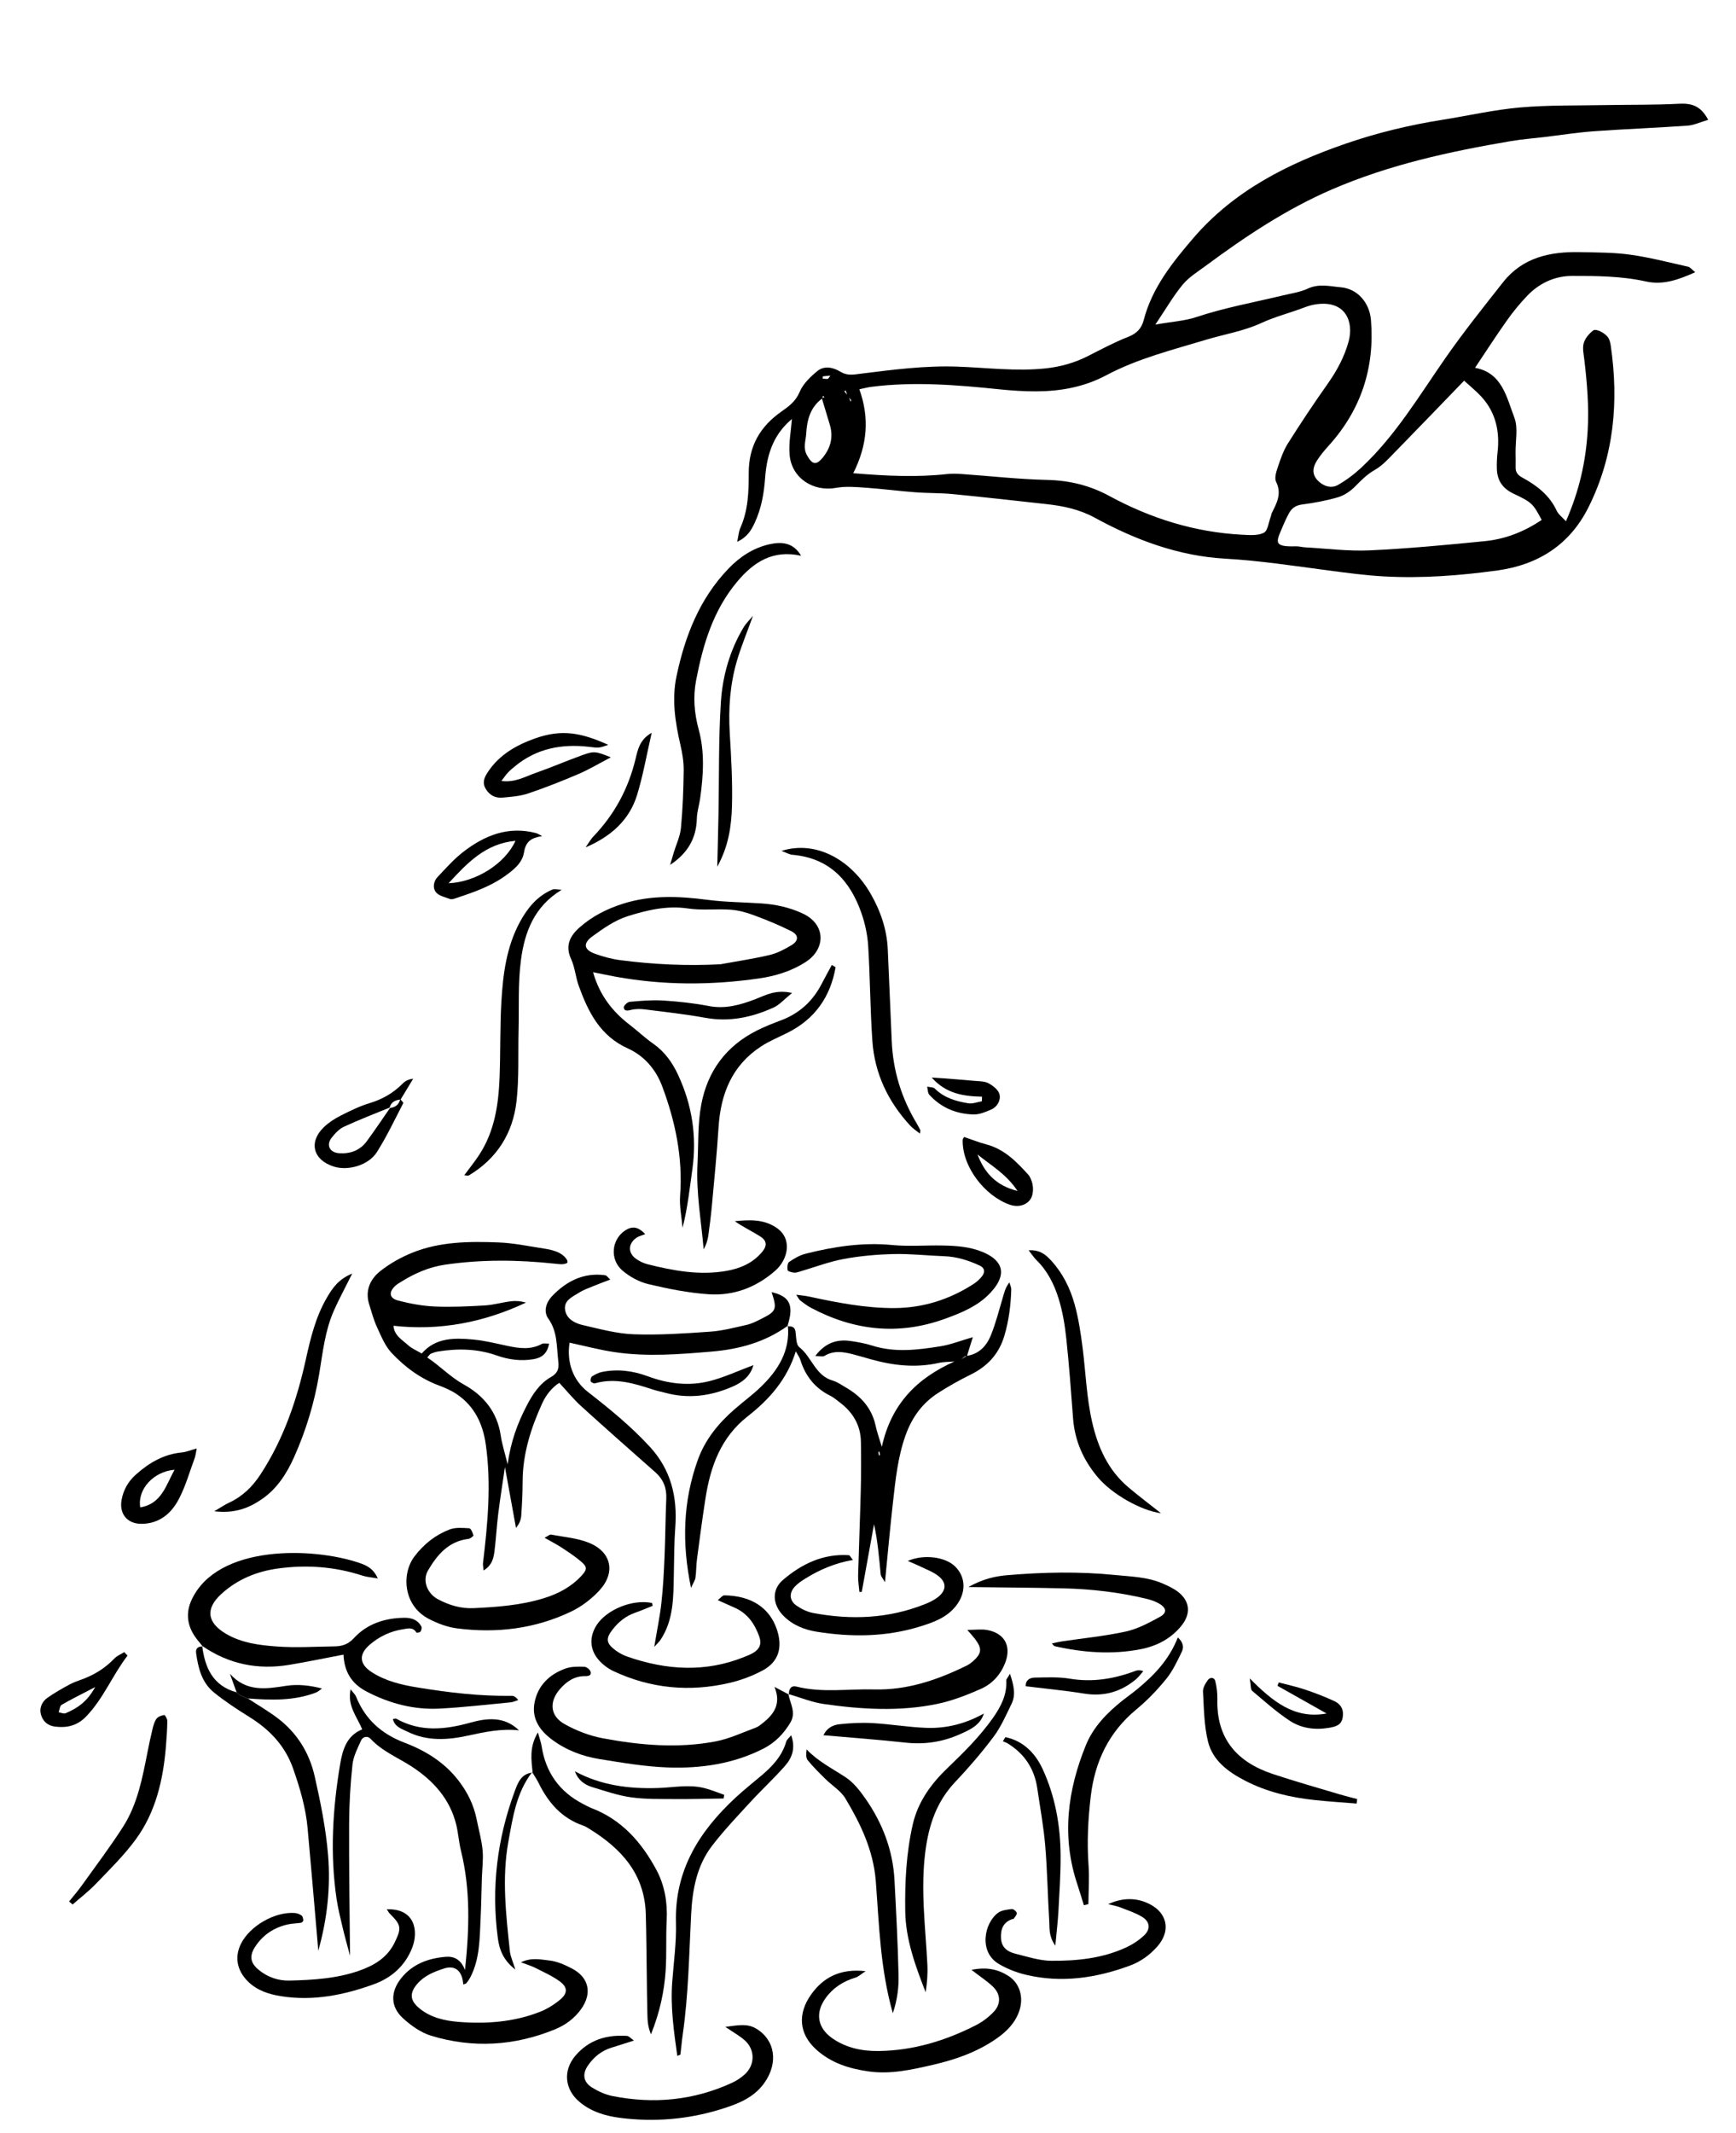 <?xml version="1.0" encoding="UTF-8"?>
<svg id="Layer_1" data-name="Layer 1" xmlns="http://www.w3.org/2000/svg" version="1.1" viewBox="0 0 685.51 841.89">
  <defs>
    <style>
      .cls-1 {
        fill: #000;
        stroke-width: 0px;
      }
    </style>
  </defs>
  <path class="cls-1" d="M50.36,653.41c-5.98,7.74-9.52,17.05-16.49,24.16-3.38,3.44-7.31,4.42-12,3.87-3.22-.38-5.04-2.26-5.74-4.93-.65-2.46.47-4.96,2.59-6.45,2.8-1.97,5.8-3.67,8.82-5.3,1.71-.93,3.6-1.51,5.43-2.21,4.64-1.78,8.72-4.37,12.18-7.99,1.05-1.1,2.6-1.71,3.92-2.54.43.46.86.92,1.29,1.38ZM37.59,665.82c-5.38,2.8-9.4,4.77-13.27,7.02-.71.41-.78,1.93-1.15,2.93.91.15,1.99.68,2.71.38,4.43-1.87,8.42-4.35,11.71-10.33Z"/>
  <g>
    <path class="cls-1" d="M674.53,47.29c-3.13.91-5.6,2.12-8.15,2.3-12.26.87-24.55,1.32-36.81,2.2-6.6.47-13.16,1.51-19.74,2.3-4.4.52-8.84.86-13.2,1.6-24.21,4.1-48.15,9.32-70.8,19.12-17.9,7.75-34.07,18.51-49.69,30.08-3.15,2.33-6.65,4.47-9.1,7.42-3.71,4.48-6.65,9.6-10.8,15.78,6.49-1.14,11.54-1.41,16.17-2.95,11.18-3.73,22.73-5.79,34.13-8.54,3.33-.8,6.84-1.27,9.89-2.7,4.4-2.06,8.78-.89,13.05-.52,6.58.58,11.33,6.08,11.88,12.93,1.53,18.8-3.88,35.31-16.52,49.4-1.8,2-3.6,4.07-4.98,6.36-1.46,2.41-1.87,5.04.39,7.47,2.05,2.2,5.27,3.43,8,1.89,3.37-1.9,6.56-4.3,9.39-6.95,13.42-12.56,22.75-28.27,33.14-43.19,7.16-10.27,15-20.08,22.76-29.92,7.75-9.82,18.65-12.12,30.4-11.86,6.6.14,13.27.09,19.78,1,7.7,1.07,15.28,3.05,22.89,4.75.79.18,1.43,1.08,2.8,2.18-6.68,2.98-12.67,5.14-19.43,3.65-9.64-2.13-19.47-2.21-29.24-2.19-6.79.01-12.94,2.86-17.72,7.88-2.88,3.02-5.56,6.28-7.97,9.69-4.26,6.01-8.25,12.21-12.59,18.69,10.72,1.95,12.45,11.62,15.52,19.63,1.56,4.07.41,9.19.48,13.83.03,1.96.05,3.92.02,5.88-.04,1.99,1.01,3.1,2.68,4,5.7,3.1,10.69,6.91,13.54,13.05.69,1.48,2.21,2.56,3.66,4.17,5.31-12.11,7.86-23.65,8.58-35.81.55-9.41-.23-18.64-1.32-27.91-.26-2.19-.81-4.57-.24-6.58.54-1.89,2.11-3.76,3.73-4.99,1.26-.95,5.21,1.31,6.13,3.15.43.86.67,1.86.81,2.82,3.22,22.13,1.34,43.57-8.81,63.84-7.42,14.82-19.93,22.69-35.94,24.89-14.87,2.04-29.86,3.19-44.89,2.35-7.3-.41-14.59-1.39-21.85-2.35-13.57-1.79-27.07-3.87-40.78-4.65-18.46-1.04-35.45-7.41-51.53-16.19-6-3.27-12.35-4.6-18.96-5.33-12.38-1.36-24.75-2.77-37.15-3.97-4.86-.47-9.78-.32-14.66-.7-6.57-.5-13.11-1.36-19.68-1.82-3.86-.27-7.86-.63-11.61.06-9,1.66-17.56-3.8-18.38-12.95-.42-4.75.56-9.62.9-14.23-6.49,5.5-9.8,12.49-10.58,23.24-.44,6.16-1.49,12.12-4.12,17.76-1.35,2.9-2.88,5.57-6.92,7.5.54-2.45.63-4.12,1.27-5.55,3.09-6.91,3.32-14.36,3.3-21.62-.03-10.63,4.52-18.37,12.87-24.22,3.02-2.12,5.67-4.06,7.25-7.81,1.34-3.19,4.24-5.97,7.02-8.24,2.71-2.21,6.25-1.42,9.03.28,2.81,1.71,5.21,1.15,8.26.77,12.65-1.58,25.28-3.23,38.18-2.76,11.47.42,22.95,1.91,34.5.7,5.98-.63,11.51-2.17,16.83-4.87,5.24-2.66,10.45-5.46,15.91-7.59,3.36-1.31,5.26-3.32,6.11-6.6,3.31-12.75,11.3-22.7,19.61-32.39,16.06-18.7,37.25-29.33,59.99-37.2,12.51-4.33,25.41-7.42,38.52-9.5,10.18-1.62,20.28-3.94,30.52-4.84,11.22-.98,22.56-.72,33.85-.94,9.57-.18,19.15-.02,28.7-.51,4.83-.25,8.65.49,11.72,6.34ZM334.83,156.45c-.31-.8-.62-1.6-.93-2.4-.17.16-.49.46-.48.47.52.59,1.06,1.16,1.6,1.73.29.76.59,1.51.88,2.27.08-.21.29-.52.22-.62-.39-.51-.85-.97-1.29-1.45ZM324.67,157.27c-4.71,3.44-6.01,8.47-6.32,13.88-.16,2.82-1.35,5.54.32,8.54,2.03,3.64,3.6,4.14,6.28.83,3.09-3.82,4.18-8.13,2.71-12.95-1.06-3.47-2.1-6.95-3.14-10.42.35-.14.7-.28,1.04-.42-.19-.17-.38-.35-.57-.52-.11.36-.22.71-.33,1.07ZM336.94,186.76c13.13,1.09,25.07,1.66,37.05.33,1.94-.22,3.93-.14,5.88,0,11.18.78,22.36,2.06,33.55,2.31,8.83.2,16.9,2.15,24.61,6.33,16.36,8.87,33.76,14.33,52.42,15.3,2.9.15,6.21.44,8.61-.77,1.59-.8,1.89-4.16,2.74-6.38.18-.46.19-.98.4-1.41,1.96-3.9,4.04-7.62,1.71-12.31-.72-1.45.02-3.89.63-5.69,1.1-3.24,2.22-6.59,4.02-9.45,4.97-7.89,10.14-15.66,15.52-23.27,3.74-5.28,6.81-10.85,8.48-17.06,2.03-7.54-1.06-16.04-12.37-14.67-1.68.2-3.37.65-4.94,1.25-5.72,2.2-11.66,3.65-17.32,6.27-6.8,3.14-14.46,4.36-21.71,6.55-13.35,4.03-26.98,7.42-39.36,14-8.78,4.67-18,6.31-27.65,6.36-4.87.03-9.77-.32-14.62-.81-16.82-1.73-33.64-3.12-50.53-.97-1.57.2-3.1.63-4.72.96,4.11,11.45,3.13,22.13-2.41,33.14ZM578.15,150.24c-9.35,9.66-18.16,18.85-27.07,27.95-2.57,2.62-5.1,5.52-8.22,7.28-3.11,1.76-5.36,4.1-7.78,6.54-1.82,1.83-4.23,3.49-6.67,4.21-4.64,1.38-9.47,2.25-14.28,2.89-2.53.34-4.07,1.48-5.18,3.51-.82,1.5-1.55,3.06-2.21,4.64-2.58,6.26-4.68,8.67,4.95,8.35,1.2-.04,2.42.33,3.63.4,8.52.47,17.07,1.59,25.55,1.2,15.21-.71,30.4-2.14,45.56-3.65,8.09-.81,15.56-3.79,22.35-8.36-3.37-6.33-3.77-6.92-11.11-10.37-4.28-2.01-6.43-5.15-6.59-9.73-.07-2.19.02-4.4.27-6.57.93-8.18-.66-15.65-6.3-21.88-1.97-2.17-4.29-4.01-6.9-6.41ZM327.91,148.25c-1.28.11-2.14.16-2.99.29-.07.01-.06.55-.09.85.67.06,1.35.21,2.01.14.26-.03.47-.54,1.07-1.28Z"/>
    <path class="cls-1" d="M311.11,523.2c-9,6.53-19.22,9.3-30.18,10.22-12.74,1.08-25.46,2.09-38.17.22-6.01-.88-11.91-2.47-17.85-3.74-1.19,7.63,1.26,14.8,7.29,19.48,8.56,6.65,16.91,13.48,24.31,21.49,8.46,9.15,11.02,19.87,10.14,31.91-.45,6.06-.43,12.15-.56,18.23-.19,9.05.04,18.18-5.28,26.19-.46.69-1.12,1.26-2.46,2.75,1.1-6.65,2.24-12.05,2.84-17.5.67-6.06.97-12.16,1.23-18.25.32-7.57.35-15.16.68-22.73.19-4.24-1.16-7.64-4.34-10.45-9.77-8.62-19.55-17.24-29.2-26-3.02-2.74-5.62-5.95-8.73-9.28-2.82,1.86-5.13,4.62-6.68,8-4.52,9.88-7.77,20.07-7.78,31.1,0,4.4-.24,8.8-.53,13.18-.11,1.65-.66,3.28-2.09,4.97-1.44-7.91-2.87-15.81-4.36-24.01-.92,6.36-1.89,12.37-2.64,18.4-.61,4.84-.86,9.72-1.46,14.56-.35,2.86-.89,5.76-4.33,7.85-.11-1.34-.32-2.15-.23-2.93,1.86-15.58,3.33-31.15,1.09-46.83-1.16-8.14-4.47-15.05-11.4-19.77-2.19-1.49-4.71-2.58-7.2-3.51-7.32-2.74-13.45-7.32-18.66-12.9-2.58-2.76-4.09-6.62-5.72-10.15-1.31-2.84-2.11-5.93-3.06-8.93-1.7-5.42.38-9.96,4.4-13.13,3.78-2.99,8.17-5.45,12.65-7.26,10.91-4.4,22.52-4.49,34.04-4.04,6.07.23,12.11,1.54,18.15,2.45,1.68.25,3.39.65,4.97,1.28,2.95,1.17,4.92,3.88,3.78,4.46-1.28.65-3.14.36-4.71.19-14.47-1.55-28.91-1.71-43.34.4-6.45.95-12.21,3.52-17.65,6.95-.62.39-1.27.77-1.82,1.26-2.83,2.5-2.63,5,.92,5.93,4.7,1.23,9.59,2.14,14.43,2.36,6.61.29,13.26-.03,19.88-.42,3.4-.2,6.75-1.2,10.15-1.63,1.99-.25,4.04-.09,6.07.51-16.73,7.88-34.13,11.19-52.46,9.13-.31-.16-.62-.31-.92-.47.35.1.7.21,1.05.31.16,3.96,3.42,5.7,5.88,7.92,1.42,1.28,3.31,2.04,5.28,3.2,5.48-6.32,12.89-6.19,20.25-5.52,4.59.42,9.13,1.57,13.66,2.53,4.63.98,9.18,1.62,13.6-.82.55-.3,1.4-.06,2.78-.09-.67,3.82-2.76,5.58-6.16,6.15-4.95.83-9.75.21-14.46-1.45-7.59-2.68-15.37-2.86-23.24-1.58-.95.16-1.9.47-2.79.84-.41.17-.68.67-1.46,1.51,5.04,3.33,9.08,7.7,14.44,10.67,7.86,4.35,13.2,10.83,14.58,20.13.5,3.36,1.57,6.63,2.72,11.37,1.24-8.98,3.87-16.03,7.38-22.85,2.42-4.7,5.16-9.01,9.79-11.63,2.63-1.49,3.18-3.34,2.85-6.07-.71-5.79-.22-11.73-3.95-16.95-2.1-2.94-.73-6.55,1.47-8.86,5.64-5.91,12.49-9.44,21.01-8.26.59.08,1.08.9,1.98,1.71-2.31.88-4.32,1.61-6.3,2.43-2.02.84-4.15,1.55-5.98,2.71-2.61,1.66-6.23,3.07-5.53,6.98.63,3.48,3.86,5.13,6.97,5.84,6.65,1.52,13.37,3.39,20.11,3.63,10.04.36,20.14-.33,30.18-1.03,4.86-.34,9.67-1.62,14.46-2.7,1.89-.42,3.69-1.34,5.44-2.21,6.31-3.12,6.59-3.88,4.37-10.69,5.96,1.38,8.04,3.97,7.28,9.25-.2,1.43-.68,2.82-1.03,4.22,0,0,.18-.22.18-.22Z"/>
    <path class="cls-1" d="M80.04,649.75c-1.05-1.32-2.18-2.58-3.12-3.97-3.08-4.54-3.56-9.43-1.26-14.38,10.14-21.9,47.8-20.86,66.21-14.59,2.72.93,5.5,2.05,7.31,6.13-2.55-.44-4.32-.54-5.95-1.07-10.92-3.58-22.07-4.4-33.4-2.86-8.45,1.15-16.1,4.28-22.45,10.08-6.42,5.86-5.58,11.38,1.99,15.78,6.16,3.58,13.02,4.41,19.79,4.92,7.56.57,15.2.06,22.81-.03,2.98-.04,5.4-.68,7.75-3.24,5.22-5.67,12.2-7.94,19.91-8.05,2.96-.04,5.33.83,6.78,3.46.27.48-.01,1.49-.38,2.02-.24.34-1.51.5-1.62.32-1.37-2.27-3.49-1.54-5.32-1.26-4.96.76-9.41,2.89-13.16,6.15-4.38,3.8-4,7.64.84,10.76,5.48,3.54,11.74,5.02,18.01,6.04,12.32,2.01,24.71,3.51,37.24,3.31.83-.01,1.67.37,2.61,1.68-.98.3-1.95.79-2.96.89-9.31.89-18.62,1.97-27.95,2.47-10.25.55-19.96-2.01-29.02-6.76-5.98-3.13-8.75-7.89-9.07-14.54-7.15,1.36-14.29,2.86-21.49,4.05-12.38,2.03-23.87-.29-34.27-7.48l.2.17Z"/>
    <path class="cls-1" d="M310.93,523.42c1.51.02,2.91.02,3.2,2.11.29,2.12.18,5.11,1.48,6.13,4.96,3.87,6.33,11.23,13.18,13.19,1.84.53,3.51,1.74,5.2,2.72,5.97,3.45,10.3,8.16,11.78,15.15.5,2.37,1.35,4.66,2.44,8.31,3.73-17.1,14.04-27.17,28.69-33.7-2.08.18-4.21.12-6.23.57-9.05,2.02-17.92,1.04-26.71-1.42-2.35-.66-4.69-1.36-7.05-1.97-3.85-1-7.65-1.65-11.38.62-.65.4-1.75.04-3.61.03,4.01-5.27,8.57-6.68,13.94-5.92,2.89.41,5.8.94,8.58,1.82,8.97,2.85,17.97,1.69,26.91.27,4.03-.64,7.91-2.19,12.79-3.6-.87,2.81-1.6,5.15-2.33,7.5-.24,0-.55-.1-.71.01-.51.36-.97.8-1.45,1.21.68-.44,1.36-.89,2.04-1.33,4.91-.7,7.89-3.96,9.59-8.15,1.91-4.73,3.17-9.73,4.63-14.63.61-2.03,1.01-4.11,2.68-6.22.26.95.76,1.92.73,2.86-.18,6.11-.93,12.09-2.67,18.04-2.17,7.41-6.74,12.24-13.49,15.55-4.39,2.16-8.68,4.58-12.8,7.23-6.19,3.98-10.27,9.66-12.76,16.62-3.09,8.62-3.99,17.62-5,26.59-1.15,10.15-2.05,20.33-3.15,31.43-.8-1.45-1.6-2.27-1.69-3.16-.65-6.59-1.17-13.19-2.63-19.73-1.61,8.9-3.23,17.81-4.84,26.71-.31,0-.62.01-.93.02-.18-2.16-.57-4.33-.51-6.49.3-11.23.77-22.46,1.05-33.69.16-6.36.16-12.73.05-19.09-.11-6.61-3.22-11.7-8.43-15.6-1.18-.88-2.31-1.9-3.62-2.54-6.1-3.01-9.91-7.84-11.89-14.27-.28-.91-.91-1.71-1.77-3.28-3.46,11.13-10.53,19.03-18.98,25.63-10.66,8.34-14.73,19.84-16.7,32.49-1.24,7.95-2.29,15.92-3.34,23.9-.32,2.41-.26,4.88-.6,7.29-.15,1.07-.86,2.06-1.75,4.05-3.7-17.78-3.14-34.15,2.59-50.28,2.89-8.14,8.09-14.54,14.47-20.11,3.51-3.07,7.31-5.83,10.64-9.07,6.71-6.53,11.45-14.05,10.54-23.99l-.18.22ZM347.15,572.72c-.1.19-.31.39-.29.57.05.43.2.85.31,1.27.11-.19.33-.4.31-.58-.05-.43-.22-.84-.33-1.26Z"/>
    <path class="cls-1" d="M183.62,777.48c1.74-16.34,2.19-31.81-1.62-47.18-.82-3.32-1.02-6.8-1.83-10.13-2.47-10.12-8.96-17.31-17.41-22.87-5.51-3.62-11.79-6.06-16.41-11.05-1.21-1.31-3.07-.87-3.74.6-1.41,3.08-3.06,6.28-3.42,9.56-.84,7.77-1.3,15.62-1.33,23.44-.07,17.14.21,34.27.36,52-1.04-3.92-2.04-7.43-2.88-10.98-.9-3.8-1.86-7.6-2.43-11.45-2.64-17.88-1.55-35.69,1.45-53.42.96-5.65,2.66-11.07,8.67-13.49-2.05-5.02-5.95-9.19-4.58-15.8,1.05,1.37,1.81,2.03,2.15,2.86,3.59,9,10.13,14.78,19.1,18.18,8.39,3.18,15.85,7.79,21.43,15.06,3.49,4.55,5.96,9.54,7.08,15.18.82,4.07,1.97,8.11,2.36,12.22.34,3.61-.17,7.31-.29,10.97-.17,5.37-.24,10.75-.5,16.12-.38,7.8-.3,15.7-3.98,22.92-.44.86-.99,1.69-1.61,2.43-.26.31-.84.36-1.27.52-.33-5.27-3.11-7.73-7.58-6.28-3.95,1.28-7.85,2.82-10.68,6.19-2.98,3.55-2.77,6.43.85,9.45,4.56,3.8,10.24,5.01,15.75,5.44,10.78.84,21.57.06,31.8-3.92,2.91-1.13,5.72-2.87,8.13-4.87,3.05-2.54,3-4.94-.21-7.26-2.94-2.13-6.35-3.63-9.61-5.29-1.47-.75-3.09-1.21-5.66-2.2,4.29-2.01,7.89-1.05,11.16-.71,3.07.32,6.16,1.7,8.96,3.16,6.78,3.54,8.08,9.8,3.67,16-2.66,3.74-6.28,6.36-10.37,8.03-15.96,6.54-32.39,7.53-48.89,2.51-4.05-1.23-7.93-4.01-11.12-6.91-5.02-4.58-4.96-10.47-.68-15.81,4.45-5.55,10.55-7.8,17.36-8.41,3.41-.31,6.19.92,7.83,5.21Z"/>
    <path class="cls-1" d="M234.19,383.7c2.57,9.03,7.6,15.48,14.41,20.7,3.13,2.4,5.99,5.16,9.21,7.4,4.59,3.19,7.67,7.48,9.96,12.42,5.52,11.85,7.45,24.25,5.63,37.25-1.08,7.7-1.91,15.43-3.87,23.11-.36-4.23-1.28-8.5-.97-12.68,1.12-15.02-1.87-29.28-7.08-43.2-2.53-6.74-7.15-12.03-13.58-14.94-10.94-4.94-15.64-14.38-19.37-24.7-1.24-3.43-1.49-7.28-3.01-10.55-2.46-5.3-.43-9.13,3.27-12.43,5-4.45,10.86-7.41,17.27-9.44,11.05-3.49,22.17-2.97,33.45-1.5,6.98.91,14.08.93,21.12,1.4,5.66.38,11.12,1.56,16.32,3.97,9.21,4.28,9.19,13.96,1.26,19.11-5.7,3.7-12.08,5.61-18.59,6.54-18.81,2.71-37.65,2.72-56.42-.68-2.85-.52-5.68-1.12-9.01-1.79ZM284.46,380.56c6.49-1.19,13.03-2.15,19.44-3.66,3.02-.72,5.95-2.25,8.64-3.87,2.9-1.75,2.91-4.03-.07-5.53-4.79-2.4-9.79-4.45-14.82-6.31-2.93-1.09-6.06-1.95-9.16-2.17-5.59-.4-11.3.35-16.8-.48-8.35-1.25-16.21.66-23.84,3.05-5,1.57-9.61,4.81-13.93,7.95-3.84,2.79-3.34,5.29,1,6.86,3.2,1.16,6.56,2.08,9.93,2.52,13.12,1.71,26.3,2.35,39.61,1.64Z"/>
    <path class="cls-1" d="M215.02,606.9c1.43-.73,2.06-1.35,2.55-1.26,5.01.95,10.26,1.33,14.92,3.2,8.99,3.61,10.75,11.78,4.15,18.9-3.1,3.34-7,6.31-11.1,8.27-14.29,6.84-29.54,8.66-45.16,6.63-3.79-.49-7.63-1.95-11.05-3.73-10.22-5.32-10.81-17.89-5.66-24.66,3.69-4.85,8.27-8.48,13.84-10.62,2.34-.9,5.2-.64,7.8-.48.64.04,1.35,1.75,1.64,2.79.08.28-1.25,1.31-2,1.4-7.89.94-12.38,6.36-15.98,12.54-2.26,3.89-.3,9,3.97,11.28,4.36,2.33,9.06,3.75,14.12,3.51,9.33-.44,18.61-1.13,27.63-3.9,5.74-1.76,10.87-4.47,14.96-8.92,2.24-2.44,2.29-3.43-.14-5.52-2.4-2.07-5.09-3.82-7.74-5.57-1.97-1.29-4.08-2.36-6.75-3.88Z"/>
    <path class="cls-1" d="M311.32,668.57c.67,3.74,3.18,7.29.75,11.32-2.61,4.33-5.97,7.83-10.46,10.14-11.91,6.11-24.8,7.97-37.91,7.51-9.01-.32-18.01-1.86-26.94-3.3-6.81-1.1-13.23-3.52-18.87-7.75-4.9-3.67-7.99-8.35-6.82-14.52,1.29-6.79,5.92-11.23,12.33-13.5,2.24-.79,4.86-.74,7.3-.67.89.03,2.28,1.1,2.5,1.94.38,1.46-.66,1.79-2.22,1.77-4.19-.06-7.41,2.21-9.99,5.24-4.23,4.97-3.74,10.5,1.93,13.67,4.63,2.59,9.85,4.62,15.04,5.59,14.77,2.78,29.73,4.09,44.64,1.25,5.44-1.04,10.62-3.51,15.88-5.45,1.11-.41,2.08-1.28,3.03-2.04,4.24-3.43,6.98-7.45,4.33-14.01,2.41,1.27,4.05,2.14,5.68,3,0,0-.21-.2-.21-.2Z"/>
    <path class="cls-1" d="M383.6,777.42c6.21-1.25,10.62-.14,14.61,2.4,4.45,2.84,6.08,8.36,4.33,13.67-1.61,4.88-5.04,8.29-9.17,11.15-7.58,5.26-16.21,8.24-24.99,10.26-8.26,1.9-16.65,3.84-25.4,2.6-7.72-1.09-14.75-3.3-20.65-8.61-7-6.31-7.34-14.27-2.05-21.72,4.84-6.82,11.56-10.35,21.53-9.23-1.93,1.26-2.83,2.18-3.91,2.5-4.86,1.44-8.92,4.03-11.88,8.12-4.22,5.84-3.23,11.8,2.69,15.9,5.42,3.76,11.68,5.06,18.12,4.99,13.72-.15,26.54-4.04,38.66-10.25,2.56-1.31,4.99-3.18,6.96-5.27,2.88-3.06,2.7-6.9-.31-9.83-2.22-2.15-4.88-3.86-8.54-6.69Z"/>
    <path class="cls-1" d="M314.38,510.97c2.12.3,3.51.4,4.87.69,11.26,2.42,22.61,4.66,34.11,4.58,11.17-.08,21.72-3.41,31.2-9.59,1.21-.79,2.33-1.83,3.22-2.97,1.25-1.61,1.13-3.26-.91-4.21-4.47-2.07-9.1-3.53-14.1-3.7-6.59-.23-13.18-1-19.76-.85-6.62.16-13.29.73-19.79,1.94-5.97,1.11-11.73,3.33-17.59,5.04-.7.2-1.47.46-2.17.35-.88-.13-2.35-.48-2.44-.95-.2-1.05-.09-2.79.59-3.26,1.98-1.36,4.18-2.66,6.48-3.24,11.22-2.82,22.53-4.57,34.23-3.44,6.55.63,13.21.06,19.82.19,5.38.1,10.73.45,15.83,2.54,6.63,2.72,10.87,7.73,3.24,16-4.96,5.38-11.62,8.07-18.33,10.48-18.18,6.52-35.7,4.55-52.59-4.4-1.51-.8-2.9-1.86-4.26-2.9-.49-.37-.76-1.04-1.64-2.32Z"/>
    <path class="cls-1" d="M316.33,219.34c-11.03-2.44-18.61,2.34-25.22,10.21-9.51,11.32-13.52,24.84-16.22,38.9-1.26,6.54-.76,12.99,1.04,19.58,2.4,8.83,1.82,17.99.55,27.03-.37,2.66-1.24,5.28-1.31,7.94-.19,7.73-3.47,13.63-10.54,18.33.57-1.96.97-3.4,1.41-4.83.98-3.25,2.54-6.44,2.85-9.75.71-7.53,1-15.12,1.09-22.69.04-3.39-.55-6.85-1.32-10.18-2.06-8.91-3.43-17.89-1.53-26.94,3.33-15.82,9.03-30.56,20.5-42.5,4.52-4.71,9.77-8.17,16.17-9.63,4.98-1.14,9.53-.63,12.54,4.53Z"/>
    <path class="cls-1" d="M286.44,799.92c5.1-.66,8.65-1.4,12.14.68,7.48,4.45,8.97,13.57,3.09,21.66-4.32,5.93-10.9,8.3-17.42,10.29-12.79,3.9-25.98,4.98-39.25,3.3-5.82-.74-11.48-2.37-16.2-6.34-5.87-4.93-6.53-12.36-1.62-18.17,5.36-6.33,12.42-8.38,20.4-7.85.79.05,1.53.99,2.74,1.83-3.32,1.05-6.06,1.95-8.83,2.8-3.92,1.2-6.93,3.63-9.24,6.93-2.4,3.45-1.99,6.61,1.55,8.82,2.45,1.52,5.26,2.8,8.07,3.35,16.28,3.23,32.12,1.74,47.28-5.26,1.75-.81,3.42-1.94,4.86-3.22,4.19-3.75,4.25-9.8.05-13.53-1.97-1.75-4.35-3.04-7.62-5.28Z"/>
    <path class="cls-1" d="M210.32,699.56c-.5-5-1.38-10.05,2.08-15.84.68,2.47,1.24,3.91,1.47,5.4,1.62,10.44,7.08,18.08,16.48,22.89,1.09.56,2.17,1.17,3.31,1.61,11.92,4.56,19.77,13.58,25.56,24.38,3.23,6.03,4.41,12.85,4.04,19.88-.35,6.6.02,13.23-.41,19.82-.55,8.24-2.26,16.29-5.79,25.17-1.47-3.56-1.35-6.15-1.43-8.66-.15-4.89-.16-9.79-.23-14.69-.12-8.09-.16-16.17-.4-24.25-.47-15.67-9.62-25.66-22.11-33.39-.84-.52-1.68-1.08-2.6-1.39-8.48-2.9-13.8-9.07-17.62-16.84-.73-1.48-1.67-2.84-2.52-4.26l.18.17Z"/>
    <path class="cls-1" d="M257.75,633.74c-2.28.91-4.61,1.93-7.01,2.76-3.62,1.26-6.43,3.56-8.76,6.5-2.93,3.71-2.67,5.63,1.31,8.48,1.38.99,2.95,1.81,4.55,2.36,15.28,5.29,30.61,6.29,45.93.14,1.35-.54,2.75-1.07,3.97-1.85,2.32-1.5,3.07-3.48,2.06-6.29-1.83-5.09-4.68-9.15-9.76-11.38-2.01-.89-4.02-1.8-6.6-2.95,1.02-.76,1.82-1.9,2.61-1.89,10.61.14,17.79,4.89,20.68,13.34,2.4,7.02.87,12.86-5.58,16.3-4.05,2.17-8.52,3.84-12.99,4.89-15.78,3.71-31.22,2.26-45.93-4.63-2.77-1.3-5.55-3.6-7.12-6.17-2.27-3.7-2.03-8.03.43-11.9,4-6.26,14.3-10.41,21.91-8.82.1.02.12.44.29,1.1Z"/>
    <path class="cls-1" d="M382.37,626.35c5.9-3.29,10.75-4.3,15.43-4.69,14.15-1.2,28.34-1.5,42.54-.07,6.34.64,12.74.74,18.69,3.32,2.22.96,4.52,2.01,6.38,3.51,4.47,3.63,4.84,8.4,1.3,12.94-4.13,5.29-9.88,8.25-16.17,9.49-11.4,2.24-22.86,1.38-34.17-1.19-.19-.04-.33-.33-1.02-1.06,1.48-.31,2.65-.61,3.84-.79,8.48-1.27,17.05-2.09,25.4-3.92,4.66-1.02,9.11-3.43,13.37-5.75,3.03-1.64,2.72-3.64-.47-5.4-1.47-.81-3.13-1.36-4.77-1.76-10.73-2.59-21.65-3.85-32.67-4.12-11.96-.29-23.93-.34-37.67-.52Z"/>
    <path class="cls-1" d="M336.81,615.65c-7.16,1.24-13.15,3.85-18.78,7.33-1.45.9-2.91,1.88-4.08,3.1-2.42,2.53-2.3,5.59.56,7.58,1.95,1.36,4.3,2.5,6.63,2.93,14.94,2.81,29.68,2.22,43.97-3.45,1.8-.72,3.64-1.56,5.16-2.74,3.51-2.71,3.63-5.85.16-8.5-2.09-1.6-4.69-2.54-7.1-3.72-1.43-.7-2.91-1.28-4.88-2.14,6.47-2.81,15.03-1.57,18.82,2.29,4.17,4.25,4.24,10.27.3,15.36-3.68,4.76-9.07,6.62-14.42,8.27-13.35,4.11-26.99,4.21-40.68,2.01-4.91-.79-9.45-2.61-13.06-6.23-4.36-4.37-4.83-10.3-.22-14.22,7.4-6.31,15.92-10.43,26.06-9.74.31.02.58.67,1.54,1.87Z"/>
    <path class="cls-1" d="M308.59,335.82c13.82-4.34,27.56,3.68,35.13,16.77,3.94,6.82,6.53,14.22,6.85,22.26.48,12,1.08,24,1.56,36,.48,11.74,3.86,22.58,9.91,32.61.5.83.95,1.69,1.37,2.56.09.17-.04.45-.16,1.36-1.42-1.14-2.74-1.96-3.76-3.07-8.78-9.47-14.12-20.61-15.01-33.5-.87-12.46-.88-24.99-1.65-37.46-.27-4.34-1.21-8.76-2.63-12.87-4.51-13-12.72-21.88-27.32-23.13-1.16-.1-2.28-.79-4.3-1.54Z"/>
    <path class="cls-1" d="M311.54,668.77c-.1-2.06.75-3.69,2.92-3.15,10.19,2.56,20.52.85,30.77,1.13,12.99.35,25.09-3.77,36.64-9.49.87-.43,1.67-1.05,2.4-1.69,3.44-3.07,3.59-5.02.71-8.77-.72-.93-1.53-1.8-3.02-3.55,3.32,0,5.78-.38,8.07.08,6.97,1.41,9.48,6.66,6.74,13.33-1.88,4.56-5.17,7.99-9.47,9.89-5.56,2.46-11.36,4.71-17.29,5.93-14.83,3.06-29.81,2.15-44.68.03-4.76-.68-9.34-2.6-14-3.95l.21.2Z"/>
    <path class="cls-1" d="M329.96,381.74c-2.05,11.68-8.16,20.45-19.01,25.87-3.5,1.75-7.17,3.24-10.42,5.37-11.42,7.46-15.93,18.62-16.78,31.8-.65,10.21-1.67,20.41-2.6,30.6-.38,4.12-.88,8.23-1.46,12.32-.26,1.83-.86,3.61-1.83,5.37-.95-11.27-3.02-22.31-2.43-33.7.4-7.78.03-15.63,1.46-23.32,2.48-13.37,9.88-23.27,22.08-29.39,3.05-1.53,6.25-2.77,9.45-3.98,7.21-2.72,12.5-7.52,16.02-14.36,1.3-2.52,2.69-5,4.04-7.5.5.31.99.61,1.49.92Z"/>
    <path class="cls-1" d="M79.84,649.58c1.08,8.67,4.27,15.77,13.59,18.32l-.23-.19c.6.51,1.2,1.02,1.81,1.54l-.21-.15c1.1.46,2.21.92,3.31,1.38l-.22-.16c3.86,2.53,7.87,4.87,11.56,7.63,7.77,5.82,12.71,13.78,14.81,23.08,2.32,10.25,4.43,20.66,5.29,31.11,1.04,12.63-.34,25.29-3.87,37.74-.14-1.66-.28-3.33-.42-4.99-1.26-14.48-2.47-28.96-3.8-43.43-.74-8.09-3.04-15.82-5.71-23.46-3.16-9-9.27-15.41-17.25-20.36-4.79-2.97-9.53-6.09-13.92-9.61-4.88-3.91-6.33-9.7-7.14-15.63-.27-1.99.88-2.6,2.6-2.64l-.2-.17Z"/>
    <path class="cls-1" d="M398.81,660.56c1.54,4.65,2.4,8.3.58,11.99-2.16,4.38-4.12,8.97-7.02,12.84-4.7,6.28-9.86,12.25-15.25,17.96-7.26,7.7-10.32,16.8-11.69,27.14-1.99,15.06.01,29.9.77,44.84.18,3.61-.1,7.25-.68,10.93-4.04-10.37-7.89-20.78-8.06-31.96-.17-11.5.4-23.02,2.98-34.3,2.05-8.93,7.24-16.04,13.75-22.27,6.39-6.12,12.66-12.33,17.81-19.6,3.2-4.52,5.65-9.17,5.37-14.91-.03-.54.57-1.1,1.44-2.67Z"/>
    <path class="cls-1" d="M254.78,487.07c-1.54.6-2.51.8-3.28,1.3-3.46,2.27-3.69,5.99-.42,8.38,1.36.99,3,1.78,4.62,2.19,10.26,2.59,20.61,4.49,31.22,2.62,5.43-.96,10.36-3.09,14.01-7.45,2.07-2.47,1.94-4.45-.78-6.18-3.23-2.05-6.74-3.67-9.99-5.98,5.67-.54,11.2-.88,16.28,2.47,6.77,4.47,4.61,12.72-.21,16.98-7.53,6.66-16.48,10.06-26.38,9.39-8-.54-15.99-2.14-23.81-4-3.67-.87-7.42-2.91-10.29-5.39-5.12-4.42-4.22-12.32,1.13-15.8,2.64-1.71,4.95-1.68,7.9,1.46Z"/>
    <path class="cls-1" d="M152.76,753.52c11.04-.39,12.65,8.51,9.97,15.28-2.83,7.13-8.21,11.79-15.03,14.27-11.82,4.3-24.07,6.77-36.76,4.74-4.85-.77-9.52-2.26-13.17-5.95-4.2-4.24-5.21-9.55-2.61-14.75,3.54-7.07,13.48-12.77,21.31-12.12.92.08,1.91.46,2.64,1.01.46.34.62,1.25.66,1.91.02.3-.55.87-.92.93-1.69.27-3.44.26-5.11.63-5.49,1.21-9.92,4.11-13,8.86-2.32,3.59-1.93,6.32,1.38,9.06,3.52,2.92,7.74,4.37,12.24,4.26,9.33-.23,18.69-.79,27.57-3.93,5.83-2.06,11.05-5.12,13.96-11.18,2.67-5.56,2.66-6.74-2.03-11.37-.34-.33-.55-.8-1.1-1.64Z"/>
    <path class="cls-1" d="M427.99,751.91c-.84-2.7-1.62-5.41-2.52-8.09-6.35-18.84-3.98-37.2,3.35-55.14,2.94-7.18,8.34-12.68,14.36-17.5,1.92-1.53,3.94-2.93,5.83-4.49,6.66-5.49,12.6-11.57,16.09-20.45,2.21,1.93,2.38,3.94,1.61,5.55-1.8,3.73-3.59,7.61-6.17,10.79-3.55,4.37-7.53,8.5-11.86,12.09-10.86,8.98-16.37,20.62-17.97,34.32-1.06,9.01-1.53,18.04-.87,27.14.37,5.09-.01,10.23-.06,15.35-.6.15-1.2.29-1.8.44Z"/>
    <path class="cls-1" d="M437.6,751.49c5-2.31,9.95-2.6,14.59-.82,8.72,3.35,10.51,11.1,4.83,17.51-3.02,3.41-6.59,5.98-10.73,7.52-13.31,4.94-27,6.99-41.04,3.7-3.74-.88-7.5-2.34-10.81-4.29-8.03-4.71-5.84-16.1-.36-20.18,1.42-1.06,3.58-1.28,5.45-1.51.63-.08,1.82.89,1.98,1.56.14.63-.72,1.51-1.2,2.24-.1.16-.46.13-.69.21-3.61,1.3-4.54,4.09-4.34,7.6.21,3.57,2.57,5.24,5.57,5.99,4.72,1.17,9.51,2.78,14.28,2.82,10.06.08,20.12-.93,29.45-5.22,2.61-1.2,5.17-2.86,7.24-4.83,2.61-2.49,2.26-5.43-.83-7.29-2.68-1.62-5.75-2.62-8.7-3.76-1.51-.58-3.14-.84-4.71-1.25Z"/>
    <path class="cls-1" d="M267.45,811.35c-1.39-9.78-2.73-19.37-2-29.16.58-7.8,1.69-15.62,1.47-23.4-.58-20.65,9.22-36.08,23.61-49.41,3.24-3,6.71-5.75,10.09-8.6,4.38-3.68,8.22-7.74,9.85-13.46.22-.78,1.07-1.39,1.94-2.48,1.83,5.01.38,8.89-2.44,12.09-4.38,4.97-9.27,9.48-13.75,14.36-5.15,5.6-10.41,11.14-15.04,17.16-6.04,7.86-7.76,17.31-8.26,26.99-.82,15.85-1.05,31.74-3.32,47.5-.38,2.62-.59,5.26-.91,7.88-.02.12-.43.2-1.22.53Z"/>
    <path class="cls-1" d="M221.78,351.18c-10.95,6.63-14.63,16.85-16.07,27.72-1.21,9.17-.71,18.57-.94,27.86-.23,9.3.24,18.69-.81,27.89-1.44,12.58-7.73,22.64-18.86,29.26-.32.19-.89-.04-1.77-.1,2.11-2.86,4.23-5.46,6.04-8.26,5.94-9.18,7.47-19.6,7.9-30.21.4-10.03.13-20.1.72-30.12.64-10.77,1.99-21.47,7.25-31.24,3-5.56,6.8-10.26,12.7-12.83,1.07-.47,2.54,0,3.83.03Z"/>
    <path class="cls-1" d="M352.56,794.54c-5.02-17.71-5.4-34.96-6.72-52.05-.94-12.16-5.97-22.65-12.03-32.74-1.82-3.03-5.26-5.07-7.87-7.65-2.42-2.4-4.88-4.8-7.01-7.45-.75-.93-.6-2.6-.42-4.24,4.52,4.76,10.18,7.56,15.41,11.01,3.16,2.08,5.71,5.38,7.92,8.56,6.69,9.63,10.77,20.3,11.38,32.1.65,12.49,1.33,24.99,1.6,37.49.1,4.71-.43,9.53-2.26,14.97Z"/>
    <path class="cls-1" d="M139.08,502.64c-2.77,5.56-5.21,10.02-7.26,14.66-3.5,7.91-4.37,16.51-5.77,24.91-1.91,11.43-5.22,22.39-9.94,32.91-2.94,6.55-6.79,12.54-12.9,16.67-5.12,3.47-10.66,5.59-18.6,4.64,2.78-1.63,4.26-2.65,5.86-3.39,5.26-2.45,9.17-6.23,12.36-11.1,9.14-13.95,14.39-29.36,17.95-45.49,1.85-8.36,3.86-16.67,8.23-24.2,2.24-3.85,4.65-7.44,10.07-9.61Z"/>
    <path class="cls-1" d="M406.18,493.44c4.49-.27,6.78,1.76,8.91,4.07,4.57,4.97,7.51,10.93,9.27,17.3,1.55,5.62,2.43,11.47,3.16,17.28,1.22,9.71,1.54,19.5,3.74,29.13,2.31,10.11,6.33,19,14.33,25.77,4.07,3.44,8.34,6.64,12.85,10.22-8.03-1.09-19.32-7.54-24.91-14.15-5.69-6.72-9.13-14.4-9.8-23.28-.8-10.53-1.55-21.07-2.68-31.57-.57-5.32-1.46-10.71-3.06-15.8-1.74-5.58-4.38-10.89-8.72-15.1-.96-.93-1.68-2.1-3.08-3.87Z"/>
    <path class="cls-1" d="M241.22,298.88c-5.04,2.63-8.8,4.9-12.8,6.6-6.52,2.78-13.13,5.4-19.84,7.66-3.2,1.08-6.71,1.33-10.11,1.64-2.87.26-5.19-.9-6.73-3.56-1.53-2.65-.23-4.85,1.1-6.81,4.45-6.59,11.05-10.34,18.32-12.94,10.64-3.8,18.31-2.34,29.01,2.48-3.93,1.44-3.9,1.2-7.78.77-10.62-1.2-20.52.67-29.01,7.67-.94.78-1.9,1.56-2.74,2.45-.83.88-1.51,1.89-2.66,3.37,5.35.73,9.36-1.71,13.52-3.16,6.23-2.18,12.3-4.81,18.51-7.05,4.57-1.65,5.3-1.49,11.22.9Z"/>
    <path class="cls-1" d="M27.28,750.45c1.64-2.06,3.38-4.05,4.92-6.2,5.56-7.78,11.37-15.41,16.5-23.47,5.61-8.83,7.52-19.05,9.52-29.16.62-3.12,1.26-6.23,2.02-9.31.34-1.39.74-2.9,1.57-4.01.62-.82,1.94-1.28,3.03-1.46.29-.05,1.24,1.51,1.23,2.32-.05,3.41-.27,6.82-.56,10.22-1.1,13.11-4.01,25.78-11.89,36.54-4.6,6.29-10.27,11.82-15.68,17.48-2.85,2.98-6.17,5.5-9.27,8.23-.46-.4-.91-.79-1.37-1.19Z"/>
    <path class="cls-1" d="M535.68,711.79c-5.5-.45-11.02-.79-16.51-1.38-9.55-1.03-18.82-3.16-27.42-7.6-6.73-3.47-12.9-7.94-14.75-15.55-1.55-6.34-1.59-13.08-1.96-19.66-.09-1.52.99-3.28,1.96-4.61.78-1.07,2.49-1.11,2.87.4.59,2.36.9,4.86.84,7.29-.38,15.54,7.79,24.75,21.85,29.43,8.8,2.93,17.73,5.44,26.61,8.1,2.23.67,4.5,1.21,6.76,1.8-.08.59-.16,1.18-.23,1.77Z"/>
    <path class="cls-1" d="M214.09,329.99c-4.21.64-6.47,2-7.17,6.41-.69,4.31-4.25,7.02-7.7,9.47-5.87,4.16-12.61,6.4-19.34,8.66-.69.23-1.56.51-2.16.28-1.95-.73-4.39-1.22-5.57-2.68-1.39-1.71-.98-4.34.72-6.11,3.22-3.35,6.33-6.92,9.98-9.75,8.43-6.54,17.77-10.34,28.72-7.51.89.23,1.68.81,2.52,1.23ZM177.13,348.58c10.9-.46,22.34-7.77,26.42-16.74-11.77,1.08-18.9,8.58-26.42,16.74Z"/>
    <path class="cls-1" d="M77.68,571.65c-.34,1.65-.44,2.83-.84,3.9-2.02,5.46-3.6,11.17-6.32,16.26-2.97,5.56-7.64,9.52-14.6,9.58-5.62.05-8.92-3.9-7.91-9.45.73-4.01,2.64-7.29,5.64-9.98,5.2-4.65,10.98-8.05,18.13-8.74,1.8-.17,3.55-.93,5.9-1.57ZM68.94,580.05c-8.29.67-14.74,7.68-13.56,14.85,8.48-1.36,10.18-8.87,13.56-14.85Z"/>
    <path class="cls-1" d="M158.05,433.8c.42.53,1.32,1.31,1.2,1.55-3.37,6.49-6.51,13.14-10.4,19.31-3.29,5.22-11.34,7.52-17,5.75-8.27-2.58-10.11-9.71-3.88-15.64,1.91-1.82,4.25-3.31,6.61-4.51,3.69-1.87,7.45-3.71,11.39-4.9,5.07-1.53,9.38-4.01,13.06-7.75.97-.98,2.25-1.65,4.13-1.89-1.66,2.74-3.32,5.48-4.97,8.22-2.07.21-3.75.95-4.33,3.18-6.04,2.49-12.15,4.82-18.07,7.57-1.89.88-3.53,2.66-4.85,4.36-2.24,2.88-.74,5.83,2.98,6.08,4.43.3,8.26-1.11,10.94-4.76,3.15-4.3,6.12-8.73,9.16-13.1,2.12-.25,3.51-1.34,4.03-3.46Z"/>
    <path class="cls-1" d="M283.23,342.04c.18-7.76.37-14.29.49-20.82.27-14.67,0-29.37.93-43.99.67-10.5,3.56-20.7,9.12-29.88.71-1.18,1.76-2.15,3.56-4.3-2.49,6.93-4.79,12.39-6.42,18.04-2.66,9.22-3.32,18.69-2.74,28.3.57,9.54,1.12,19.13.87,28.67-.21,7.97-1.35,15.97-5.8,23.97Z"/>
    <path class="cls-1" d="M397.01,685.57c7.08,1.5,11.8,6.33,14.7,12.59,4.98,10.78,7.04,22.37,7.1,34.21.04,7.31-.47,14.62-.86,21.93-.22,4.01-.71,8.01-1.23,13.58-2.67-3.81-2.21-6.78-2.38-9.45-.62-10.02-.77-20.08-1.61-30.08-.63-7.54-2.03-15.01-3.12-22.51-1.12-7.73-5.02-13.67-11.67-17.77-.6-.37-1.29-.58-1.93-.86.34-.55.68-1.1,1.01-1.65Z"/>
    <path class="cls-1" d="M380.74,448.72c3.19,1.08,5.86,2.17,8.62,2.89,7.26,1.89,12.16,6.95,16.91,12.25.31.35.48.84.69,1.27,1.47,2.98,1.24,7.01-.64,8.89-2.16,2.17-5.14,2.28-7.57,1.43-9.87-3.47-18.83-14.93-18.61-25.58,0-.43.42-.86.58-1.16ZM385.99,455.61c2.66,6.95,6.99,12.21,15.82,14.42-4.52-6.8-10.58-10.13-15.82-14.42Z"/>
    <path class="cls-1" d="M388.51,676.25c-1.47,4.74-5.64,6.46-9.44,8.17-6.78,3.05-13.96,4.15-21.49,3.32-10.65-1.17-21.34-1.94-32.42-2.92,1.35-2.87,3.76-4.06,6.29-4.33,4.36-.47,8.8-.7,13.17-.45,7.05.4,14.05,1.61,21.1,1.87,7.96.3,15.53-1.6,22.79-5.66Z"/>
    <path class="cls-1" d="M312.77,391.88c-3.16,2.56-4.95,4.68-7.22,5.71-8.57,3.91-17.46,5.83-27.01,4.1-7.87-1.43-15.85-2.31-23.8-3.31-1.87-.23-3.89-.25-5.69.22-1.45.38-2.64.4-2.73-1.01-.05-.72,1.46-2.14,2.36-2.22,4.36-.39,8.77-.78,13.12-.51,6.05.38,12.12,1.03,18.06,2.17,6.59,1.27,12.46-.42,18.47-2.72,3.98-1.53,7.95-3.91,14.44-2.43Z"/>
    <path class="cls-1" d="M297.51,538.77c-1.28,4.59-4.63,6.9-8.39,8.53-8.49,3.68-17.28,4.85-26.37,2.39-1.65-.44-3.33-.77-4.95-1.3-7.44-2.44-14.88-4.71-22.84-2.46-.49.14-1.54-.36-1.7-.8-.19-.53.08-1.63.52-1.91,1.19-.76,2.51-1.48,3.88-1.76,6.15-1.25,12.2-.5,18.02,1.66,8.01,2.98,16.25,4.03,24.5,1.95,5.79-1.46,11.29-4.07,17.34-6.32Z"/>
    <path class="cls-1" d="M523.85,676.25c-6.47-3.64-12.94-7.28-19.4-10.93.16-.44.33-.89.49-1.33,3.43.91,6.91,1.65,10.26,2.77,3.93,1.32,7.82,2.81,11.58,4.54,2.93,1.35,3.93,3.69,3.41,6.58-.54,3.01-2.8,3.57-5.38,4.01-5.55.95-10.95.22-15.53-2.79-5.26-3.47-10.01-7.73-14.84-11.81-.64-.54-.45-2.09-.94-4.89,9.14,9.19,17.68,16.16,30.34,13.85Z"/>
    <path class="cls-1" d="M210.14,699.39c-6.24,8.06-7.66,17.9-9.39,27.41-2.62,14.38-.94,28.87.59,43.28.22,2.08,1.2,4.08,2.16,7.21-4.85-3.69-6.33-7.98-6.93-12.49-2.61-19.78-.26-39.05,6.64-57.75,1.27-3.43,2.56-7.07,7.11-7.49l-.18-.17Z"/>
    <path class="cls-1" d="M387.79,432.82c-7.23-.17-14.16-1.11-19.88-7.56,1.95.12,3.2.19,4.45.29,4.1.33,8.21.62,12.31,1.01,1.92.18,4.07.1,5.67.96,1.78.95,3.93,2.64,4.35,4.38.55,2.31-.84,4.91-3.31,5.99-2.18.96-4.61,1.99-6.91,1.94-6.81-.16-12.84-2.64-17.51-7.78-.66-.72-.58-2.12-.84-3.2,1.04.25,2.4.16,3.05.8,3.69,3.65,8.37,5,13.22,5.78,1.69.27,3.55-.5,5.33-.8.02-.6.04-1.2.06-1.8Z"/>
    <path class="cls-1" d="M227.01,699.06c10.31,5.58,21.36,6.96,32.73,6.6,6.11-.19,12.23-1.5,18.3,0,2.7.67,5.29,1.77,7.93,2.68-.07.48-.14.97-.21,1.45-6.31.09-12.62.28-18.94.23-5.86-.05-11.78.12-17.55-.68-5.25-.73-10.38-2.52-15.49-4.07-3.1-.94-5.58-2.88-6.78-6.21Z"/>
    <path class="cls-1" d="M405.05,665.5c-.15-2.29,1.47-3.39,3.54-3.42,4.6-.07,9.3-.33,13.8.42,8.97,1.5,17.44.12,25.79-3,.85-.32,1.74-.53,3.28.04-.97,1.09-1.83,2.31-2.93,3.24-5.94,4.96-12.65,6.86-20.42,5.61-7.6-1.22-15.29-1.94-23.05-2.89Z"/>
    <path class="cls-1" d="M231.24,334.43c1.04-1.47,1.91-3.1,3.14-4.38,8.31-8.69,13.77-18.83,16.59-30.56.86-3.56,1.64-7.66,6.37-10.29-2,8.7-3.39,16.77-5.77,24.53-3.08,10.1-10.57,16.52-20.34,20.7Z"/>
    <path class="cls-1" d="M204.96,682.9c-6.96-.77-13.52.63-20.23,2.09-7.89,1.72-16.07,2.28-23.77-1.54-2.34-1.16-5.07-1.89-5.82-5,.53-.07,1.04-.31,1.33-.15,9.47,5.33,19.2,4.35,29.17,1.58,6.67-1.85,13.47-2.63,19.32,3.02Z"/>
    <path class="cls-1" d="M93.43,667.9c-.88-2.44-1.76-4.88-2.64-7.31,6.54,7.25,14.27,5.97,22.26,4.73,4.48-.7,9.15-.21,14.09,1.06-.8.55-1.53,1.28-2.4,1.61-8.72,3.32-17.77,3.01-26.85,2.32l.22.16c-1.1-.46-2.21-.92-3.31-1.38l.21.15c-.6-.51-1.2-1.02-1.81-1.54l.23.19Z"/>
  </g>
</svg>